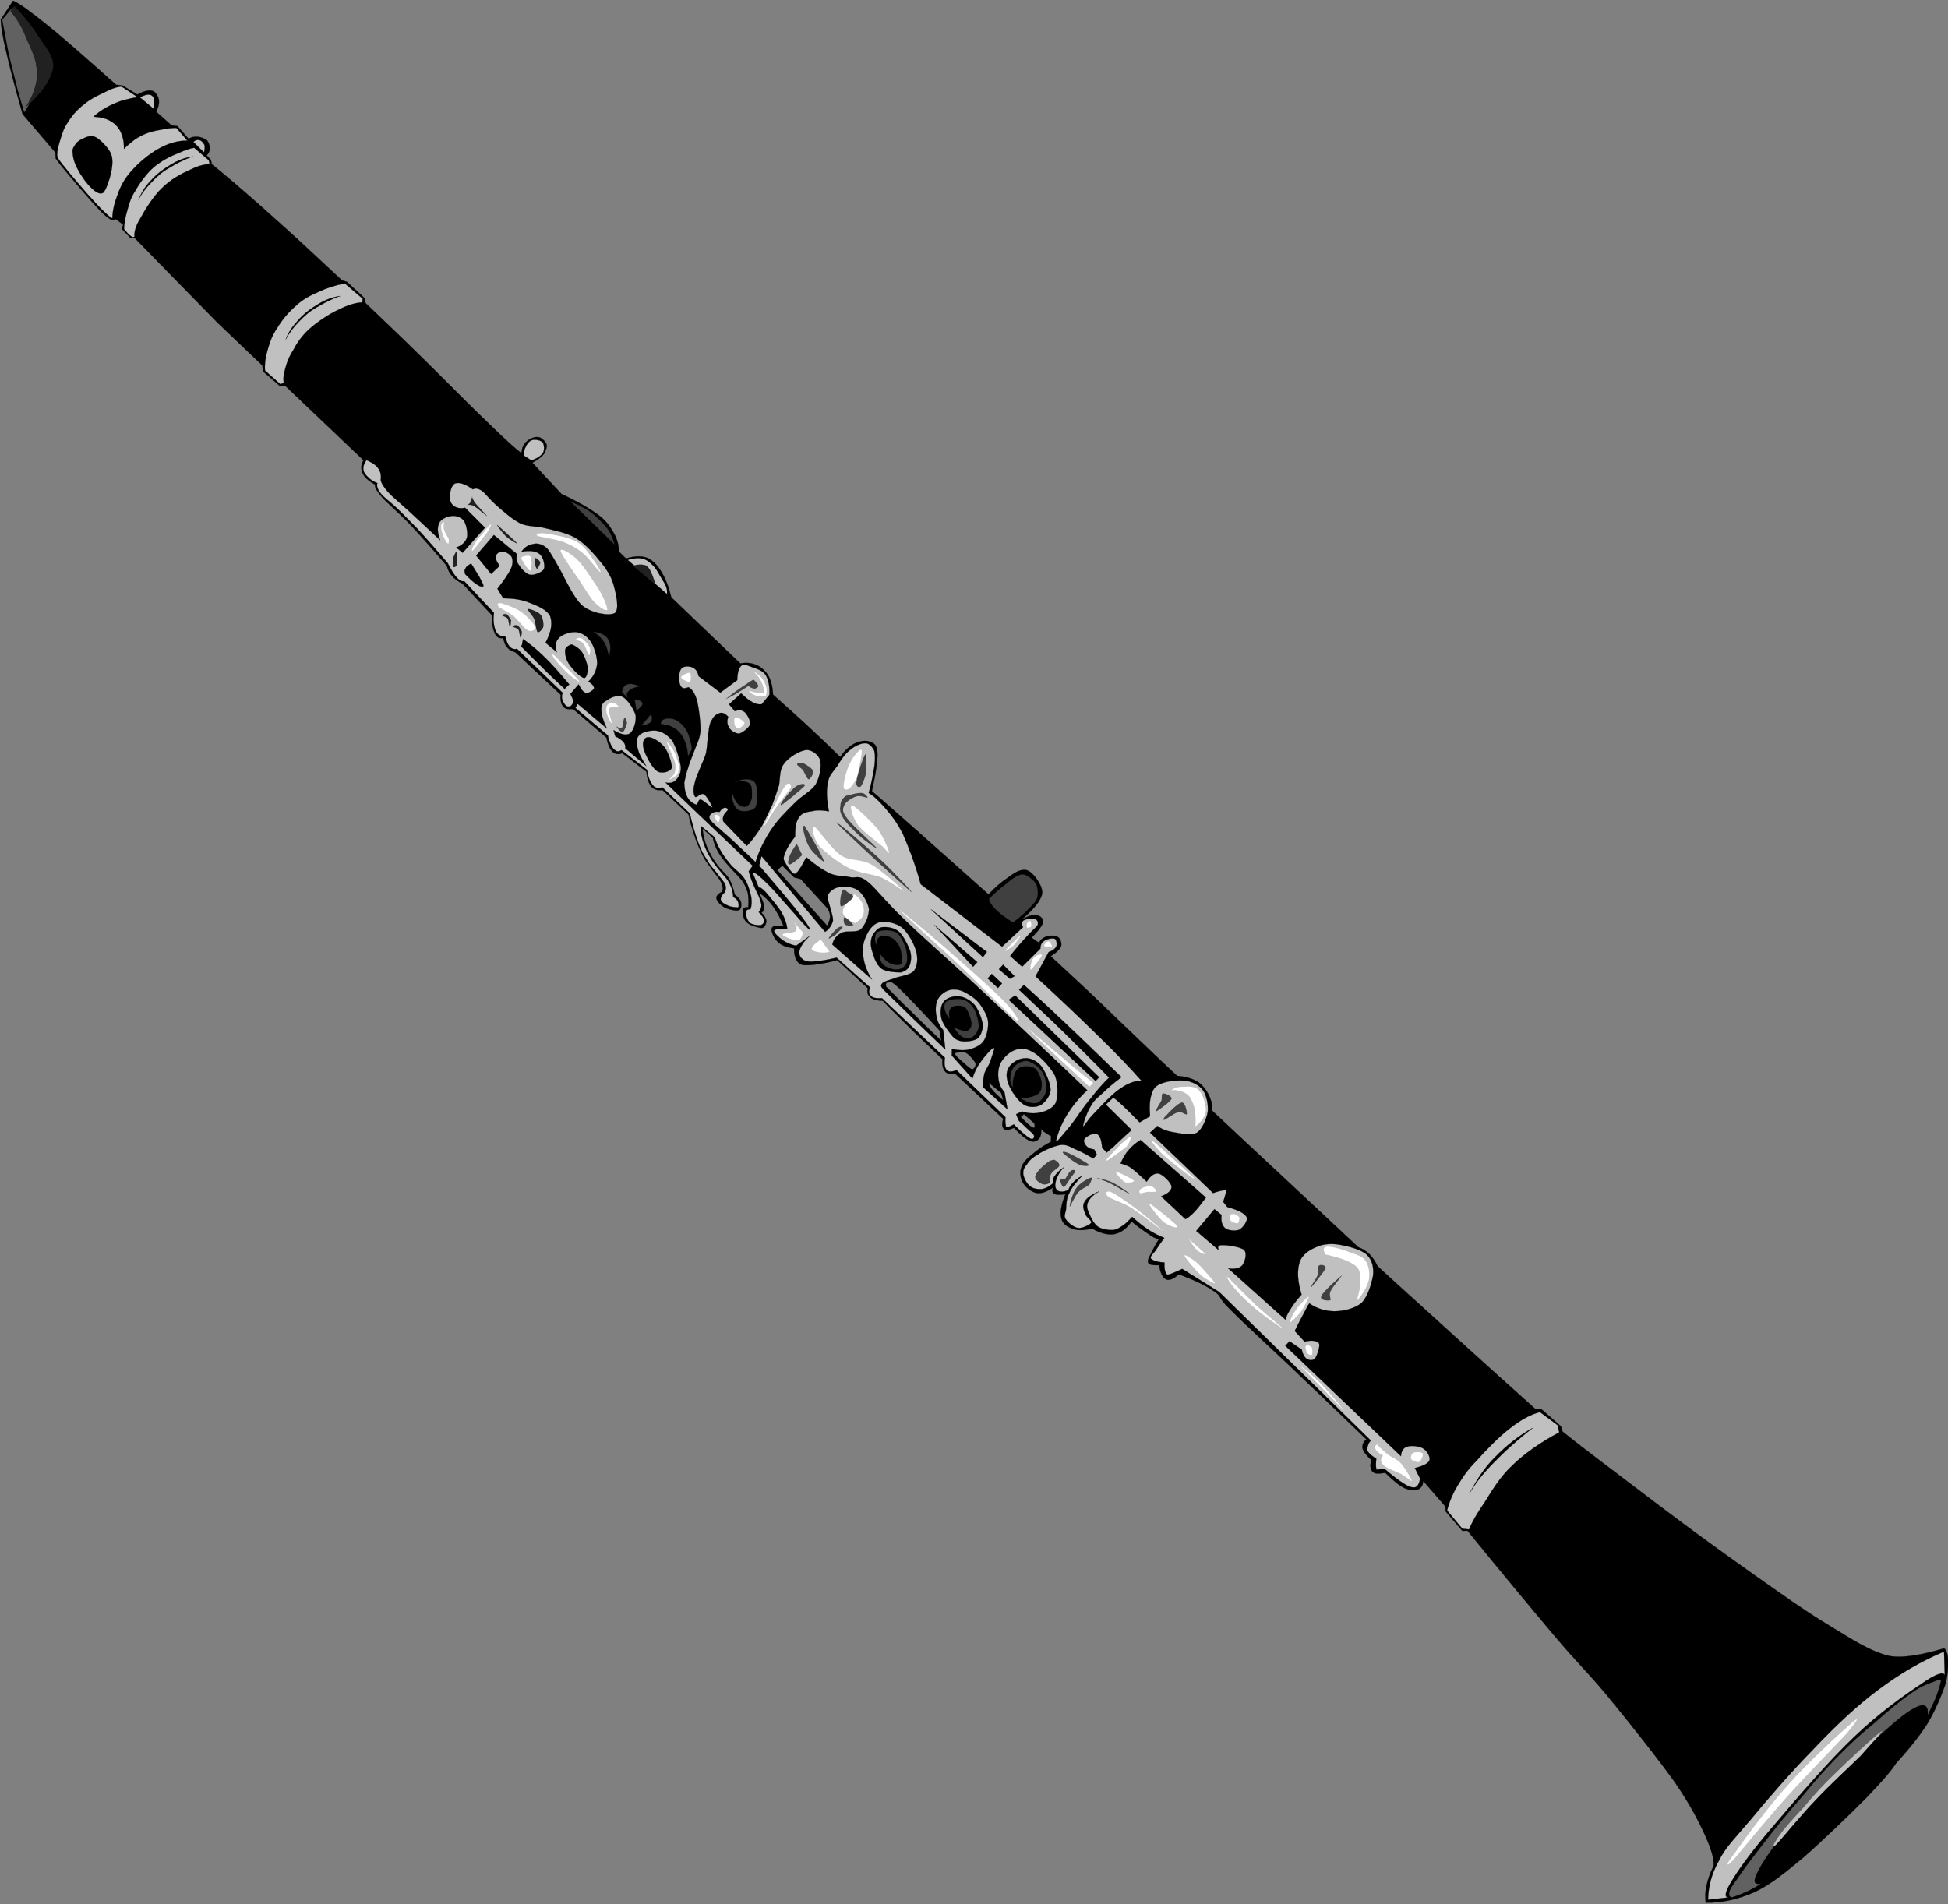 <?xml version="1.0" encoding="UTF-8" standalone="no"?>
<!DOCTYPE svg PUBLIC "-//W3C//DTD SVG 1.1//EN" "http://www.w3.org/Graphics/SVG/1.1/DTD/svg11.dtd">
<svg width="100%" height="100%" viewBox="0 0 492 481" version="1.1" xmlns="http://www.w3.org/2000/svg" xmlns:xlink="http://www.w3.org/1999/xlink" xml:space="preserve" xmlns:serif="http://www.serif.com/" style="fill-rule:evenodd;clip-rule:evenodd;stroke-miterlimit:10;">
    <rect x="0" y="0" width="492" height="481" fill="#808080" stroke="none"/>
    <g id="g5" transform="matrix(0.977,-0.215,0.215,0.977,-1.114,1.124)">
        <path id="path7" d="M28.562,76.31L37.49,90.602L46.166,103.492L46.058,105.042L49.37,109.502L50.63,109.642L65.965,132.362C65.066,133.402 64.814,134.382 65.066,135.562C65.282,136.642 66.145,137.802 67.513,139.022C67.189,139.602 67.621,140.782 68.665,142.732C69.709,144.492 71.689,147.052 73.777,150.401C75.757,153.741 78.097,157.881 80.797,162.961C80.797,163.931 81.049,164.871 81.553,165.771C82.021,166.671 82.741,167.391 83.713,168.221L89.221,177.541C88.753,179.701 88.717,181.141 88.969,182.261C89.185,183.301 89.833,183.771 90.769,183.801C90.769,184.741 90.805,185.641 91.273,186.361C91.561,187.041 92.281,187.551 93.037,188.021L101.859,200.901C101.459,202.161 101.459,203.321 101.859,203.961C102.179,204.721 103.049,204.971 104.159,205.121L110.819,213.941C110.789,215.741 111.039,216.921 111.579,217.791C112.119,218.541 112.839,218.831 113.879,218.651L118.849,224.561C118.599,226.361 118.779,227.541 119.249,228.521C119.709,229.381 120.609,229.851 121.799,229.921L126.909,237.411C126.809,239.101 127.019,240.761 127.169,242.521C127.269,244.361 127.709,246.191 128.069,247.881C128.389,249.401 128.859,250.301 129.469,251.701C129.939,253.031 130.949,254.581 131.229,255.801C131.449,256.921 131.409,257.681 130.979,258.221C129.829,258.541 129.149,259.011 129.219,259.761C129.179,260.381 130.049,261.741 130.979,262.461C131.809,263.041 133.429,263.831 134.189,263.721C134.829,263.511 135.089,262.501 135.089,261.821C135.049,261.171 134.619,260.341 133.929,259.621C134.009,258.141 133.789,256.741 133.429,255.411C132.889,253.971 132.029,253.071 131.379,251.591C130.589,250.011 130.079,248.241 129.719,246.591C129.399,244.901 129.399,243.241 129.579,241.621L131.629,244.431C131.559,245.581 131.769,246.951 132.129,248.141C132.489,249.251 132.999,250.441 133.789,251.841C134.549,253.281 135.769,255.081 136.489,256.561C137.029,257.861 137.139,258.651 137.249,259.911C137.209,261.021 136.989,262.211 136.599,263.471C135.809,263.261 135.299,263.291 135.089,263.981C134.829,264.481 134.689,266.101 135.339,267.041C135.909,268.011 137.889,269.051 138.789,269.341C139.589,269.451 140.089,268.481 140.309,267.941C140.409,267.321 140.159,266.421 139.549,265.521C140.129,265.421 140.409,264.951 140.559,264.121C140.629,263.221 140.409,262.071 140.049,260.521C141.129,261.641 142.029,263.001 142.749,264.621C143.439,266.281 143.939,267.971 144.269,270.101C142.539,269.381 141.569,269.341 141.209,269.991C140.849,270.531 141.239,272.721 142.109,273.801C142.829,274.811 144.009,275.531 145.669,276.111C145.239,277.841 145.419,279.201 146.069,280.071C146.709,280.86 147.869,280.97 149.519,281.22C151.179,281.36 153.079,281.51 155.639,281.36L161.649,289.93C161.259,290.87 161.259,291.62 161.799,292.34C162.269,292.99 163.239,293.46 164.719,293.89C165.509,295.26 166.869,297.42 168.819,300.37C170.729,303.36 173.139,306.92 176.199,311.46C175.799,312.94 175.799,313.91 176.199,314.66C176.519,315.35 177.389,315.64 178.499,315.67L187.969,329.5C187.289,330.76 187.249,331.51 187.579,332.05C187.969,332.45 188.729,332.63 190.129,332.3C191.279,334.28 192.399,335.69 193.339,336.37C194.239,337.06 195.139,336.73 195.749,336.37C196.288,335.87 196.678,335.15 196.788,333.81C196.608,334 196.858,334.25 197.148,334.71C197.548,335.15 197.978,335.65 198.838,336.37L198.448,337.77C196.218,338.31 194.379,339.18 192.939,339.97C191.279,340.76 190.279,341.55 189.629,342.78C189.019,343.93 188.979,345.44 189.519,346.74C189.879,347.78 191.139,349.26 192.329,349.66C193.479,350.05 194.879,349.84 196.538,349.15C196.068,349.8 196.068,350.45 196.538,350.8C196.938,351.17 197.868,351.38 199.198,351.45C197.728,353.68 196.828,355.56 196.898,357.07C196.858,358.58 197.868,359.59 199.098,360.38C200.248,361.14 201.868,361.39 203.958,361.43C205.788,363.01 207.478,363.91 209.178,363.98C210.828,363.98 212.448,363.3 214.038,361.79C215.658,363.87 217.018,365.24 217.998,366.29C218.928,367.29 219.618,367.58 219.898,367.55C218.678,368.77 217.738,369.89 217.098,370.75C216.298,371.61 215.728,372.34 215.938,372.91C216.118,373.49 217.018,373.77 218.498,374.06C218.278,376.04 218.718,377.37 219.398,377.92C220.078,378.45 221.238,378.27 222.858,377.37C226.168,379.57 228.758,381.44 230.628,383.53C232.498,385.47 230.848,384.83 233.838,389.22C236.608,393.65 243.378,403.15 247.768,409.81C252.198,416.329 256.228,422.449 260.148,428.309C259.608,428.459 259.398,428.679 259.108,429.109C258.818,429.469 258.568,429.969 258.748,430.759C258.888,431.479 259.398,432.449 260.258,433.679C259.828,434.359 259.578,435.049 259.648,435.589C259.648,436.089 259.758,436.699 260.398,437.029C260.908,437.379 261.808,437.459 262.958,437.529C264.438,439.759 265.618,441.379 266.918,442.389C268.218,443.249 269.218,443.539 270.228,443.399C270.988,443.249 271.638,442.609 271.888,441.599L275.988,449.159L275.738,450.309L278.798,456.029L280.098,456.289C286.328,468.669 291.508,478.679 295.788,486.849C299.968,494.839 301.948,497.469 305.618,504.599C309.218,511.659 314.658,522.739 317.498,529.399C320.168,535.949 321.238,540.199 322.108,544.088C322.898,547.938 323.118,550.528 322.608,552.258C321.388,553.778 320.448,555.208 319.798,556.728C319.078,558.168 318.798,559.568 318.648,560.938C322.718,561.878 326.927,561.878 331.427,560.938C335.787,559.928 339.777,557.878 345.217,555.068C350.617,552.118 359.147,546.898 363.867,543.838C368.507,540.739 371.567,538.509 373.187,536.859C377.037,534.159 380.277,531.559 383.057,528.789C385.677,526.019 387.987,522.709 389.427,520.369C390.827,517.879 391.227,515.799 391.587,514.249C391.837,512.699 391.767,511.619 391.227,511.149C386.727,511.439 383.197,511.399 380.357,510.899C377.477,510.359 376.537,509.749 374.237,508.239C371.967,506.649 369.407,504.379 366.567,501.579C363.577,498.729 360.917,496.249 356.337,491.349C351.557,486.199 344.717,478.719 338.597,471.799C332.367,464.779 324.948,456.039 319.948,450.129C314.908,444.259 311.378,440.019 308.928,436.989L308.818,435.589L304.858,430.219L303.458,429.939C297.878,422.229 292.728,414.959 287.478,407.58C282.288,400.2 277.178,393.14 272.278,386.12C271.998,384.79 271.558,383.78 270.988,382.81C270.338,381.84 269.588,381.05 268.578,380.44C263.178,372.62 258.208,365.32 253.388,358.37C248.528,351.35 244.058,344.83 239.848,338.68C240.278,337.81 240.318,336.7 240.098,335.47C239.888,334.1 239.198,332.34 238.188,331.15C237.008,329.93 235.388,328.99 233.188,328.34C231.208,325.43 228.868,322.04 226.308,318.19C223.648,314.27 220.548,309.55 217.598,305.16C214.608,300.7 211.588,296.45 208.528,291.98C210.078,291.44 211.158,290.76 211.628,290.08C211.988,289.28 211.838,288.1 211.338,287.63C210.758,287.02 209.318,286.77 208.528,286.87C207.668,286.98 206.948,287.23 206.368,288.02L204.818,286.37C206.948,284.96 208.138,283.99 208.528,283.06C208.748,282.08 207.918,281.22 207.018,281C206.078,280.681 204.888,280.86 203.308,281.4C206.408,279.741 208.348,278.301 209.428,276.791C210.438,275.321 209.788,273.731 209.428,272.581C208.928,271.251 208.028,269.591 206.868,269.271C205.538,268.871 203.918,269.481 202.158,270.281C200.428,270.961 198.558,271.931 196.538,273.341C190.779,265.311 186.099,258.941 182.209,253.541C178.289,248.211 175.439,244.211 173.389,241.551C175.339,237.371 176.489,234.351 176.849,232.331C177.099,230.281 176.489,229.781 175.589,229.271C174.689,228.591 172.999,228.551 171.629,228.881C170.259,229.271 168.859,230.031 167.419,231.431C165.329,228.161 163.239,225.101 161.009,221.861C158.739,218.621 156.579,215.591 154.239,212.391C154.559,210.481 154.529,208.861 154.129,207.531C153.659,206.091 152.799,204.941 151.829,204.221C150.709,203.421 149.489,202.991 147.869,202.921L134.439,182.871C134.369,180.201 134.079,178.081 133.429,176.211C132.819,174.261 131.919,172.821 130.729,171.891C129.289,170.921 127.639,170.701 125.369,170.841L123.959,168.681C124.319,167.351 124.289,165.911 123.859,164.221C123.279,162.461 122.809,160.801 121.049,158.711C119.139,156.551 116.579,154.181 112.979,151.441L107.509,142.152C108.919,141.722 110.069,141.252 110.819,140.602C111.469,139.812 112.049,139.092 111.979,138.302C111.799,137.542 111.109,136.362 110.319,136.142C109.379,135.742 107.939,136.142 107.119,136.642C106.289,137.112 105.639,138.012 105.319,139.202C104.449,138.232 102.359,135.422 99.052,130.382C95.56,125.232 89.44,115.442 85.408,109.322C81.376,103.092 77.92,98.091 75.04,93.735L75.04,92.439L71.584,87.471L70.432,86.823L65.069,79.047C61.253,73.503 57.725,68.607 54.341,63.927C50.885,59.211 47.753,54.999 44.657,51.147L44.657,49.995L43.865,48.699C44.441,48.267 44.873,47.763 45.017,47.187C45.125,46.539 45.089,45.531 44.765,44.991C44.225,44.379 43.361,43.767 42.605,43.587C41.813,43.335 41.093,43.335 40.301,43.587L38.249,39.879L36.845,39.375L33.785,35.163C34.613,34.155 35.045,33.219 35.081,32.355C35.117,31.491 34.685,30.087 33.929,29.799C33.101,29.367 31.769,29.403 30.077,29.907L26.873,26.847L25.361,26.343C19.637,18.424 15.209,12.34 11.681,7.948C8.153,3.52 5.813,0.928 4.517,0.028L0.449,3.988C0.122,5.678 -0.059,8.523 0.05,12.663C0.086,16.803 0.302,21.95 0.698,28.502L6.71,39.77L6.458,41.282C7.43,43.55 8.834,46.07 10.274,48.842C11.75,51.578 14.054,55.898 15.386,57.77C16.718,59.534 17.438,60.038 17.942,59.426L19.49,61.226L18.95,62.234L20.498,64.79L21.65,65.186C23.954,68.894 26.258,72.602 28.562,76.31ZM147.221,255.049L149.521,258.609L151.031,259.369L155.791,267.579C156.221,268.399 156.431,269.159 156.291,269.989C156.181,270.779 155.721,271.499 155.031,272.289L145.811,255.949C146.281,255.659 146.751,255.369 147.221,255.049ZM166.261,290.538C166.261,289.858 166.511,289.428 167.021,289.638C167.491,289.718 167.411,288.848 169.181,291.338C170.871,293.818 173.461,298.098 177.101,304.328L176.921,306.888C174.691,303.578 172.701,300.518 170.981,297.848C169.101,295.118 167.661,292.628 166.261,290.538ZM182.101,310.958C181.991,310.878 181.741,310.848 181.351,310.848C180.811,310.778 179.731,310.448 179.651,310.848C179.511,311.208 180.451,312.428 181.061,313.258C181.561,313.978 182.211,314.918 183.001,315.668C183.761,315.418 184.011,314.988 184.151,314.518C184.191,313.938 183.651,313.038 183.361,312.498C183.041,311.858 182.571,311.388 182.101,310.958ZM186.421,319.918L188.871,322.978L188.981,324.888C188.081,323.768 187.361,322.688 186.961,321.938C186.491,321.038 186.311,320.458 186.421,319.918ZM193.331,329.498L195.391,332.298C195.421,333.278 195.201,333.528 194.741,333.198C194.271,332.808 193.411,331.688 192.431,329.998C192.721,329.858 193.011,329.678 193.331,329.498Z" style="stroke:black;stroke-width:0.04px;"/>
        <path id="path9" d="M147.969,253.931C148.479,255.661 148.909,256.811 149.409,257.391C149.809,257.891 149.919,257.891 150.709,257.391C151.389,256.881 152.359,255.801 153.619,254.291C155.319,256.561 156.969,258.321 158.589,259.581C160.209,260.771 161.799,260.841 163.349,261.601C164.709,262.251 165.539,261.351 167.379,263.621C169.139,265.781 170.439,269.051 174.319,274.811C178.099,280.611 184.399,289 190.449,297.89C196.428,306.71 202.978,316.14 210.248,327.01C207.658,328.52 205.568,330.25 203.848,332.05C201.938,333.92 199.848,337.31 199.808,337.92C199.848,338.32 202.048,336.41 204.028,334.97C205.928,333.42 208.558,330.72 210.798,329.1C212.808,327.41 214.648,326.11 216.298,325.07C213.168,319.99 210.218,315.49 207.298,310.99C204.348,306.46 201.538,302.5 198.878,298.54L200.358,297.6C202.158,300.08 204.708,303.68 207.878,308.4C211.118,313.12 214.828,318.73 219.398,325.64C217.198,326.65 215.368,327.62 213.888,328.56C212.268,329.46 211.338,329.86 210.258,331.12C209.098,332.23 207.188,335.33 207.298,335.69C207.378,335.9 208.668,334.36 210.618,333.13C212.518,331.84 216.118,329.28 218.498,328.38C220.728,327.48 222.568,327.19 224.148,327.66C222.278,324.31 219.758,320.03 216.298,314.81C212.878,309.52 208.668,303.29 203.668,296.12L208.238,290.83C209.318,290.72 209.998,290.36 210.428,289.89C210.718,289.35 210.898,288.17 210.428,287.88C209.928,287.52 208.308,287.52 207.658,287.88C207.018,288.09 206.548,288.74 206.398,289.53L200.888,293.02L198.518,289.71C200.638,287.98 202.368,286.69 203.848,285.68C205.358,284.6 206.258,284.2 206.938,283.66C207.338,282.94 207.228,282.4 206.758,282.04C206.078,281.61 204.458,281.43 203.848,281.65C203.198,281.86 203.048,282.37 203.268,283.3L197.038,286.98L180.369,267.181C180.079,261.701 179.399,257.421 178.719,253.931C177.819,250.471 176.849,248.531 175.799,246.581C174.689,244.531 173.679,242.951 172.489,241.831C173.779,239.461 174.579,237.441 175.259,235.781C175.909,234.061 176.159,232.761 176.159,231.751C175.909,230.671 175.299,229.561 174.319,229.381C173.209,229.121 171.479,229.521 170.109,230.281C168.709,230.921 167.229,232.401 166.079,233.591C164.819,234.741 163.739,235.211 162.979,237.081C162.189,238.841 161.759,241.221 161.689,244.211C160.209,243.601 158.919,243.241 157.659,243.271C156.249,243.161 154.989,243.091 154.019,244.031C153.009,244.931 152.439,246.401 151.999,248.601C150.559,249.791 149.519,250.831 148.869,251.731C148.229,252.561 147.829,253.391 147.969,253.931ZM181.489,277.911L188.799,290.36L190.089,289.46L181.489,277.911ZM191.749,294.04L193.769,296.95L195.029,296.05L193.009,293.14L191.749,294.04ZM181.489,273.881L191.749,288.53L193.009,287.45L181.489,273.881ZM195.019,292.38L197.218,295.33L198.518,294.94L196.318,291.48L195.019,292.38ZM195.779,300.44L197.618,299.72L213.888,324.45L212.808,325.18L195.779,300.44Z" style="fill:rgb(192,192,192);stroke:black;stroke-width:0.04px;"/>
        <path id="path11" d="M85.405,160.581L92.281,155.581L88.465,149.602C87.205,149.602 86.485,149.212 85.909,148.702C85.225,147.982 85.009,147.082 85.261,146.152C85.513,145.102 86.233,143.202 87.421,143.052C88.393,142.982 89.761,143.702 91.381,145.502C92.029,145.252 92.713,145.502 93.577,146.402C94.225,147.192 95.017,148.922 96.241,150.611C97.465,152.271 99.409,155.001 101.249,156.481C103.049,157.811 104.989,157.881 107.219,159.041C109.379,160.151 112.189,161.231 114.279,163.251C116.259,165.231 117.909,168.221 119.099,170.661C120.179,172.861 120.829,174.841 120.899,177.041C121.009,179.201 121.009,183.081 119.639,183.701C118.059,184.161 113.919,182.471 112.079,180.131C110.249,177.651 109.199,172.211 108.369,169.511C107.469,166.741 107.079,165.051 106.359,163.901C105.389,162.671 104.269,162.171 103.149,162.241C101.999,162.201 101.069,162.531 99.949,163.501C102.069,163.611 103.479,164.081 104.309,165.051C105.059,165.981 105.099,168.141 104.559,169.011C103.949,169.691 101.789,170.051 100.849,169.661C99.733,169.151 98.869,167.391 98.545,166.451C98.113,165.411 98.329,164.691 98.797,163.901L94.081,157.881L88.573,161.991L91.273,167.351L93.829,165.801C93.289,164.581 93.109,163.641 93.433,163.141C93.721,162.561 94.729,162.201 95.485,162.491C96.025,162.671 97.141,163.541 97.285,164.401C97.357,165.081 97.249,166.021 96.385,167.211C95.449,168.321 94.045,169.691 92.029,171.311L92.929,173.981C95.305,174.551 97.393,175.271 99.193,176.531C100.959,177.721 103.149,179.161 103.549,181.001C103.729,182.831 103.049,184.781 100.959,187.261L103.259,190.211C103.049,188.661 103.479,187.511 104.409,186.901C105.349,186.111 107.549,185.891 108.909,186.251C110.209,186.581 111.399,187.661 112.079,189.201C112.729,190.641 112.949,193.381 112.589,195.071C112.119,196.691 111.109,198.101 109.419,199.141C110.279,200.001 110.569,200.621 110.429,201.121C110.099,201.621 108.909,202.021 108.269,201.881C107.649,201.591 107.189,200.691 106.859,199.321L104.309,201.231C104.519,202.131 104.739,202.851 104.559,203.391C104.409,203.821 103.799,204.251 103.549,204.291C103.119,204.251 102.719,204.221 102.509,203.781C102.219,203.321 101.999,202.521 101.999,201.981C102.039,201.441 102.109,200.981 102.509,200.581L93.577,187.191C92.785,187.261 92.281,186.831 91.921,186.291C91.561,185.641 91.381,184.701 91.381,183.481C90.697,183.411 90.193,183.161 89.869,182.721C89.401,182.261 89.185,181.391 89.221,180.531C89.185,179.561 89.401,178.401 89.869,177.071L84.253,167.641C83.641,167.681 83.137,167.241 82.597,166.341C82.057,165.441 81.625,164.041 81.157,162.281C78.997,158.281 77.125,154.861 75.541,152.161C73.777,149.352 72.697,147.552 71.473,145.792C70.213,143.952 68.917,142.552 68.413,141.432C67.837,140.242 67.801,139.312 68.161,138.772C67.261,138.162 66.613,137.512 66.217,136.822C65.713,136.072 65.317,135.352 65.461,134.662C65.497,133.912 65.965,133.192 66.721,132.502C67.909,133.372 68.773,134.162 69.169,135.172C69.565,136.032 69.565,137.112 69.169,138.122C69.061,138.882 69.493,140.032 70.321,141.582C71.149,142.982 72.517,144.712 74.281,147.192C75.973,149.602 78.061,152.631 80.545,156.261C80.257,154.251 80.509,152.991 81.157,152.051C81.733,151.151 83.533,150.721 84.613,150.901C85.621,150.941 86.881,151.621 87.421,152.661C87.853,153.671 87.817,155.871 87.313,157.021C86.773,158.031 85.657,158.711 84.109,158.931C84.541,159.471 84.973,160.011 85.405,160.581ZM86.916,163.681C86.196,163.901 85.512,164.151 85.26,164.581C84.828,164.901 84.828,165.371 84.864,165.981C85.764,167.461 86.484,168.471 87.168,169.151C87.816,169.871 88.464,170.091 88.716,169.941C88.86,169.621 88.464,168.401 88.212,167.391C87.853,166.311 87.42,165.121 86.916,163.681ZM94.728,186.791C94.836,186.791 94.908,186.611 95.088,186.401C95.196,186.111 95.376,185.641 95.628,185.141C96.996,186.651 98.436,188.381 99.948,190.751C101.459,192.981 102.899,195.721 104.559,198.821L103.149,199.681C101.819,197.661 100.449,195.761 99.048,193.561C97.645,191.331 96.205,189.201 94.728,186.791ZM106.609,189.201C106.139,189.351 105.379,189.601 105.309,190.501C105.099,191.331 105.129,192.701 105.709,194.061C106.249,195.321 107.649,197.661 108.519,198.021C109.159,198.281 109.809,196.731 110.029,195.721C110.099,194.531 109.879,192.841 109.519,191.761C109.129,190.641 108.299,189.891 107.869,189.491C107.329,188.991 107.009,189.021 106.609,189.201Z" style="fill:rgb(192,192,192);stroke:black;stroke-width:0.04px;"/>
        <path id="path13" d="M0.806,4.13L0.554,12.806L0.806,22.129L1.202,28.141C1.202,28.141 3.794,25.873 5.162,23.137C6.53,20.437 6.422,20.437 6.71,17.27C6.962,14.102 6.962,14.354 6.17,10.502C5.414,6.686 3.65,1.934 3.65,1.934L0.806,4.13Z" style="fill:rgb(97,97,97);"/>
        <path id="path15" d="M6.961,41.029C6.997,40.057 7.465,38.905 8.221,37.573C9.049,36.133 9.985,34.189 11.569,32.857C12.937,31.381 14.737,30.193 16.681,29.293C18.589,28.321 21.181,27.781 22.909,27.385C24.565,26.953 25.753,26.953 26.617,27.097L29.965,30.553C27.661,30.445 25.573,30.481 23.557,30.949C21.541,31.345 19.705,32.029 18.049,33.001C19.777,33.505 20.965,34.045 22.045,35.017C22.981,35.881 23.665,36.997 23.953,38.365C24.205,39.589 24.205,40.993 23.809,42.577C25.537,41.533 27.193,40.633 28.921,40.273C30.685,39.805 32.305,39.769 33.925,39.877C35.437,39.841 36.661,40.021 37.885,40.273L39.901,43.981C37.525,43.441 35.113,43.621 32.521,44.377C29.821,45.133 26.581,46.861 24.457,48.445C22.333,49.921 20.857,51.721 19.741,53.557C18.553,55.321 17.653,57.157 17.185,59.065C16.897,58.957 16.393,58.273 15.529,57.013C14.593,55.645 13.333,53.449 12.181,51.397C10.993,49.129 9.301,46.141 8.473,44.377C7.574,42.649 7.07,41.533 6.961,41.029ZM11.822,39.122C11.246,39.626 10.994,39.986 10.922,41.03C10.742,41.894 10.814,43.442 11.282,44.99C11.642,46.538 12.686,49.022 13.586,50.354C14.414,51.614 15.314,52.586 16.286,52.298C17.186,51.794 18.626,49.274 19.346,47.798C19.994,46.25 20.606,44.63 20.354,43.082C19.994,41.39 18.554,39.122 17.546,38.222C16.466,37.322 15.17,37.61 14.234,37.826C13.262,38.005 12.326,38.438 11.822,39.122Z" style="fill:rgb(192,192,192);stroke:black;stroke-width:0.04px;"/>
        <path id="path17" d="M19.49,62.377C19.886,60.721 20.57,59.281 21.398,57.769C22.226,56.185 22.874,54.961 24.458,53.413C25.97,51.721 28.022,49.921 30.218,48.697C32.306,47.617 34.754,46.933 36.734,46.645C38.57,46.249 40.01,46.033 41.198,46.141L44.114,49.994L44.114,51.002C42.53,50.678 40.838,50.858 38.642,51.398C36.374,51.866 33.674,52.658 31.226,54.206C28.742,55.61 25.754,58.67 24.206,60.47C22.514,62.198 21.794,63.638 21.65,64.79C21.434,64.934 21.038,64.862 20.75,64.43C20.317,63.998 19.994,63.314 19.49,62.377Z" style="fill:rgb(192,192,192);stroke:black;stroke-width:0.04px;"/>
        <path id="path19" d="M24.602,55.969C25.682,54.421 26.906,53.017 28.67,51.901C30.398,50.569 32.594,49.633 34.682,48.949C36.626,48.301 38.498,48.049 40.442,48.193C37.994,48.481 35.87,49.093 33.926,49.741C31.874,50.353 30.398,51.253 28.814,52.297C27.229,53.377 25.826,54.458 24.602,55.969Z" style="stroke:black;stroke-width:0.04px;"/>
        <path id="path21" d="M30.578,30.805L33.278,34.261C33.746,33.181 33.962,32.281 33.926,31.705C33.818,31.093 33.422,30.661 32.882,30.553C32.377,30.409 31.478,30.445 30.578,30.805Z" style="fill:rgb(192,192,192);stroke:black;stroke-width:0.04px;"/>
        <path id="path23" d="M41.306,44.629L43.358,47.797C43.718,47.077 43.934,46.393 43.862,45.889C43.61,45.169 43.322,44.701 42.854,44.485C42.386,44.305 41.917,44.305 41.306,44.629Z" style="fill:rgb(192,192,192);stroke:black;stroke-width:0.04px;"/>
        <path id="path25" d="M3.253,2.439L4.513,1.431C6.385,4.347 7.789,7.335 8.869,10.251C9.877,13.167 11.821,16.011 10.669,18.927C9.445,21.698 6.457,24.47 1.705,27.098C4.261,24.578 5.881,21.95 6.565,18.927C7.249,15.795 5.989,11.871 5.557,9.099C5.054,6.254 4.154,4.167 3.253,2.439Z" style="fill:rgb(33,33,33);"/>
        <path id="path27" d="M49.622,109.102L46.562,104.892C46.814,103.162 47.462,101.542 48.362,99.89C49.262,98.198 50.27,96.578 51.926,95.03C53.546,93.302 55.598,91.718 57.794,90.566C59.738,89.378 61.826,88.838 64.058,88.406C66.217,87.902 68.521,87.686 70.969,87.758L74.533,92.474L74.281,93.374C72.481,93.05 70.393,93.266 68.017,93.878C65.497,94.382 61.898,95.822 59.702,97.082C57.506,98.342 55.85,99.926 54.59,101.442C53.15,102.882 52.358,104.142 51.674,105.502C50.99,106.732 50.558,107.882 50.522,108.962C50.233,109.002 49.946,109.032 49.622,109.102Z" style="fill:rgb(192,192,192);stroke:black;stroke-width:0.04px;"/>
        <path id="path29" d="M53.33,98.414C54.338,96.758 55.706,95.534 57.434,94.31C59.198,92.978 61.286,92.042 63.41,91.358C65.353,90.71 67.225,90.458 69.169,90.602C66.721,90.89 64.598,91.502 62.654,92.15C60.602,92.762 59.126,93.662 57.542,94.706C55.958,95.75 54.554,96.938 53.33,98.414Z" style="stroke:black;stroke-width:0.04px;"/>
        <path id="path31" d="M105.709,139.852C105.919,138.952 106.359,138.232 106.859,137.692C107.289,137.082 108.159,136.462 108.909,136.542C109.599,136.572 110.819,137.042 111.179,137.802C111.319,138.412 111.249,139.632 110.569,140.352C109.849,140.932 108.909,141.362 107.359,141.502C106.829,140.962 106.289,140.422 105.709,139.852Z" style="fill:rgb(192,192,192);stroke:black;stroke-width:0.04px;"/>
        <path id="path33" d="M114.779,153.821C116.399,154.901 117.629,155.901 118.849,157.131C119.929,158.241 120.829,159.761 121.549,160.841C122.159,161.881 122.489,162.491 122.809,163.501C123.059,164.471 123.239,165.591 123.349,166.851C120.509,162.531 117.659,158.171 114.779,153.821Z" style="fill:rgb(64,64,64);stroke:black;stroke-width:0.04px;"/>
        <path id="path35" d="M125.759,171.311C127.349,171.171 128.709,171.381 129.719,171.961C130.729,172.571 131.309,173.511 131.879,174.481C132.279,175.271 132.529,175.991 132.779,176.931C133.069,177.831 133.469,178.761 133.679,179.741C133.789,180.491 133.789,181.181 133.539,181.791C130.949,178.301 128.349,174.801 125.759,171.311Z" style="fill:rgb(192,192,192);"/>
        <path id="path37" d="M126.659,172.971C127.739,172.971 128.679,173.001 129.329,173.361C129.939,173.541 130.229,173.831 130.619,174.771C130.909,175.671 131.129,177.071 131.269,178.981C129.759,177.001 128.209,174.981 126.659,172.971Z" style="fill:rgb(33,33,33);"/>
        <path id="path39" d="M109.669,165.441C109.599,166.241 111.679,171.281 112.729,173.761C113.629,176.211 114.349,178.441 115.279,180.021C116.219,181.461 117.589,182.871 117.979,182.441C118.159,181.821 117.769,179.161 116.939,176.821C115.999,174.481 114.489,170.201 113.229,168.401C111.899,166.421 109.739,164.511 109.669,165.441Z" style="fill:white;"/>
        <path id="path41" d="M106.969,160.331C108.519,160.941 112.479,162.461 114.279,164.181C115.969,165.731 116.939,168.761 117.589,170.201C118.199,171.641 118.599,173.181 118.239,172.751C117.629,172.181 116.189,168.501 114.889,166.991C113.559,165.371 112.329,164.331 110.679,163.281C108.879,162.171 105.489,160.911 104.809,160.481C104.199,159.861 105.239,159.721 106.969,160.331Z" style="fill:white;"/>
        <path id="path43" d="M99.841,164.831C99.445,164.981 99.589,165.441 99.841,166.091C100.019,166.701 100.669,168.431 101.099,168.651C101.429,168.721 101.679,167.421 101.859,166.851C101.929,166.241 102.109,165.371 101.859,165.081C101.499,164.721 100.129,164.691 99.841,164.831Z" style="fill:white;"/>
        <path id="path45" d="M92.281,175.161C93.109,175.601 95.521,177.071 96.745,178.481C97.897,179.741 99.121,181.971 99.301,182.831C99.301,183.551 98.113,183.881 97.285,183.231C96.385,182.471 95.449,180.101 94.477,178.871C93.433,177.581 91.705,176.421 91.381,175.811C90.949,175.201 91.381,174.661 92.281,175.161Z" style="fill:white;"/>
        <path id="path47" d="M110.029,188.091C110.529,188.451 111.329,189.821 111.579,190.641C111.759,191.401 111.219,192.771 111.069,192.661C110.819,192.441 110.569,190.001 110.169,189.351C109.809,188.661 108.519,188.231 108.629,188.201C108.619,187.981 109.419,187.621 110.029,188.091Z" style="fill:white;"/>
        <path id="path49" d="M102.509,192.161C102.939,193.061 104.129,195.071 104.949,196.261C105.749,197.301 107.149,198.891 107.219,198.671C107.109,198.381 105.929,196.221 105.059,194.961C104.089,193.601 102.689,191.041 102.249,190.641C101.889,190.141 101.929,191.151 102.509,192.161Z" style="fill:white;"/>
        <path id="path51" d="M82.309,157.521C81.985,157.311 81.733,156.261 81.553,155.511C81.373,154.681 81.373,153.311 81.553,152.811C81.733,152.201 82.309,151.801 82.453,152.051C82.453,152.201 81.949,153.201 82.057,153.961C82.129,154.641 82.525,155.721 82.705,156.371C82.668,156.951 82.489,157.561 82.309,157.521Z" style="fill:white;"/>
        <path id="path53" d="M89.077,158.821C89.689,158.031 91.057,157.161 91.921,156.521C92.641,155.801 93.829,155.001 93.937,155.111C93.973,155.221 93.505,155.871 92.533,156.911C91.381,157.811 88.609,160.301 87.961,160.621C87.457,160.801 88.249,159.501 89.077,158.821Z" style="fill:white;"/>
        <path id="path55" d="M98.437,177.971C98.113,178.081 99.193,179.661 99.445,180.781C99.589,181.791 99.265,183.771 99.589,184.241C99.841,184.521 101.029,183.771 101.349,183.081C101.569,182.331 101.679,180.851 101.249,180.021C100.709,179.051 98.653,177.861 98.437,177.971Z" style="fill:rgb(33,33,33);"/>
        <path id="path57" d="M88.825,148.992C89.221,149.142 89.437,148.992 89.869,148.702C90.121,148.342 90.589,147.842 90.877,147.052C90.661,147.442 90.841,148.132 91.273,149.102C91.741,150.042 93.289,152.521 93.433,152.811C93.325,152.921 91.813,150.861 91.273,150.251C90.697,149.712 90.625,149.462 90.229,149.352C89.797,149.102 89.329,149.032 88.825,148.992Z" style="fill:rgb(33,33,33);"/>
        <path id="path59" d="M95.484,155.621C95.808,156.011 98.976,160.441 99.3,161.121C99.48,161.631 97.644,159.791 96.996,158.931C96.349,157.961 95.053,155.181 95.484,155.621Z" style="fill:rgb(33,33,33);"/>
        <path id="path61" d="M103.009,165.841C102.719,165.951 102.649,167.061 102.649,167.641C102.649,168.041 102.719,168.611 103.009,168.541C103.229,168.361 103.949,167.571 104.049,167.141C103.949,166.631 103.229,165.701 103.009,165.841Z" style="fill:rgb(33,33,33);"/>
        <path id="path63" d="M82.597,162.021C82.633,161.521 82.849,161.231 83.101,160.871C83.353,160.481 83.965,159.611 84.109,160.081C84.037,160.481 83.641,162.561 83.353,163.281C82.993,163.721 82.417,163.751 82.309,163.541C82.237,163.181 82.381,162.491 82.597,162.021Z" style="fill:rgb(33,33,33);"/>
        <path id="path65" d="M91.777,178.221C91.777,178.331 92.677,178.731 92.929,179.271C93.109,179.741 92.821,181.281 93.037,181.431C93.181,181.501 93.541,180.381 93.685,179.881C93.505,179.161 93.253,178.481 92.929,178.121C92.533,177.861 91.777,177.901 91.777,178.221Z" style="fill:rgb(33,33,33);"/>
        <path id="path67" d="M93.829,181.571C93.829,181.721 94.729,182.001 94.981,182.581C95.161,183.121 94.873,184.491 95.089,184.741C95.233,184.741 95.593,183.771 95.737,183.231C95.557,182.541 95.305,181.751 94.981,181.431C94.584,181.141 93.829,181.281 93.829,181.571Z" style="fill:rgb(33,33,33);"/>
        <path id="path69" d="M105.559,204.071L111.429,211.741C110.929,209.621 110.859,208.001 111.069,206.881C111.249,205.731 111.789,205.041 112.839,204.831C113.839,204.401 115.719,203.861 116.939,204.721C118.059,205.511 119.099,208.361 119.239,209.941C119.169,211.521 117.949,213.581 116.939,214.151C115.819,214.621 114.599,213.941 112.979,212.501L113.089,214.151C113.949,214.731 114.419,215.381 114.779,215.951C115.069,216.531 115.099,217.031 114.889,217.611L119.099,223.121C118.379,221.101 117.949,219.621 117.949,218.261C117.839,216.781 118.089,215.811 118.989,215.201C119.859,214.511 122.119,214.481 123.459,214.941C124.789,215.411 126.119,216.601 126.909,218.361C127.519,220.131 127.739,223.621 127.559,225.381C127.199,226.971 126.409,227.691 125.619,228.231C124.859,228.701 123.919,228.701 122.949,228.231C127.489,235.031 131.199,240.611 134.079,244.821C136.919,249.041 138.829,251.881 139.939,253.501L138.649,254.651C138.759,255.701 138.789,256.851 139.039,257.961C139.259,259.151 139.509,260.301 139.799,261.421C139.869,262.321 140.049,263.041 139.939,263.721C139.799,264.371 139.399,264.841 138.899,265.271C139.549,266.171 139.799,267.071 139.799,267.581C139.759,268.121 139.189,268.551 138.649,268.581C138.039,268.481 136.489,268.011 136.089,267.321C135.589,266.601 135.519,265.061 135.729,264.621C135.909,264.121 136.239,263.901 136.989,264.121C137.529,263.361 137.779,262.391 137.889,261.061C137.859,259.621 137.819,257.861 137.239,256.311C136.669,254.651 135.079,253.181 134.439,251.741C133.639,250.221 133.139,249.041 132.779,247.781C132.379,246.521 132.169,245.401 132.129,244.431L129.319,240.861C128.959,241.691 128.889,242.661 128.959,244.071C128.999,245.401 129.289,247.381 129.829,248.891C130.259,250.301 130.869,251.661 131.519,252.851C132.019,253.901 132.489,254.621 132.919,255.551C133.209,256.381 133.459,257.281 133.539,258.111C133.569,258.861 133.539,259.551 133.429,260.161C133.929,260.561 134.179,260.881 134.329,261.421C134.439,261.851 134.399,262.821 134.079,262.971C133.569,262.861 132.199,262.461 131.629,261.921C130.979,261.531 130.189,260.701 130.219,260.271C130.189,259.761 130.619,259.081 131.519,258.611C132.019,258.071 132.279,257.391 132.129,256.561C131.949,255.661 131.159,254.471 130.729,253.391C130.149,252.171 129.499,251.201 129.069,249.791C128.529,248.321 128.059,247.021 127.809,244.931C127.489,242.811 127.309,240.221 127.269,237.161L121.909,229.241C121.149,229.341 120.609,229.161 120.139,228.841C119.679,228.441 119.419,227.621 119.239,226.931C119.029,226.141 119.029,225.201 119.099,224.121L113.879,217.861C113.269,218.081 112.799,218.041 112.479,217.751C112.119,217.391 111.679,216.781 111.579,216.061C111.429,215.341 111.219,214.441 111.319,213.501L104.809,204.971C105.059,204.681 105.309,204.401 105.559,204.071ZM119.749,216.851C119.319,217.641 119.279,218.831 119.639,220.421C119.929,221.821 120.649,224.231 121.659,225.131C122.559,225.891 124.679,225.851 125.259,225.021C125.649,224.021 125.289,221.061 124.719,219.661C124.029,218.111 122.589,216.781 121.799,216.351C120.829,215.811 120.149,216.171 119.749,216.851Z" style="fill:rgb(192,192,192);stroke:black;stroke-width:0.04px;"/>
        <path id="path71" d="M114.389,205.731C113.919,205.401 113.129,205.621 112.839,205.981C112.409,206.301 112.149,207.351 112.229,208.141C112.299,208.931 112.689,210.801 112.979,210.701C112.979,210.481 112.689,207.491 113.089,206.991C113.519,206.301 115.179,207.281 115.539,207.131C115.609,206.841 114.849,205.911 114.389,205.731Z" style="fill:white;"/>
        <path id="path73" d="M126.769,221.061C126.989,222.071 127.169,223.731 127.169,224.771C127.129,225.671 126.699,226.391 126.269,226.931C125.619,227.331 124.249,227.721 124.109,227.691C123.999,227.541 125.149,227.111 125.619,226.541C126.089,225.891 126.299,225.131 126.409,223.871C126.269,222.431 125.509,218.981 125.509,218.511C125.579,218.041 126.369,219.911 126.769,221.061Z" style="fill:white;"/>
        <path id="path75" d="M113.879,211.741C113.809,211.601 114.749,212.641 115.139,212.501C115.469,212.061 116.039,210.341 116.289,210.081C116.579,209.871 116.759,210.841 116.689,211.491C116.469,212.031 115.539,213.401 115.139,213.501C114.529,213.431 113.919,211.921 113.879,211.741Z" style="fill:rgb(64,64,64);"/>
        <path id="path77" d="M127.559,229.341C127.269,230.821 127.269,232.011 127.559,233.051C127.849,234.131 128.709,235.001 129.329,235.361C129.759,235.501 130.079,234.061 130.729,234.351C131.379,234.641 132.889,237.011 133.179,236.901C133.209,236.691 132.419,233.701 131.769,233.201C130.979,232.581 129.789,233.881 129.469,233.341C129.219,232.621 129.289,231.471 130.229,229.741C131.049,227.981 133.289,225.351 134.439,223.371C135.369,221.351 135.729,219.341 136.349,218.001C136.779,216.671 137.249,215.741 137.889,215.201C138.539,214.371 139.409,214.081 140.199,214.041C140.849,214.041 141.489,214.511 141.999,215.451C141.349,216.491 141.349,217.251 141.599,218.111C141.819,218.941 142.859,219.951 143.759,220.161C144.659,220.131 146.429,219.301 146.969,218.511C147.319,217.541 146.779,215.921 146.319,215.201C145.779,214.481 145.019,214.261 143.909,214.401L142.859,212.391L146.459,210.341C147.249,211.561 147.969,212.501 148.769,213.141C149.449,213.791 150.169,214.081 150.929,214.151L153.339,212.241C153.909,210.081 153.909,208.431 153.479,207.131C152.979,205.801 151.389,205.011 150.529,204.471C149.559,203.821 148.659,203.101 147.969,203.571C147.219,204.001 146.679,205.011 146.209,206.881L141.349,209.041L136.889,203.821C136.889,202.781 136.669,202.061 136.089,201.521C135.449,200.871 134.219,200.621 133.539,200.761C132.819,200.941 132.349,201.801 132.129,202.671C131.849,203.421 131.669,204.831 132.029,205.481C132.309,206.051 132.849,206.121 133.789,205.981C134.619,206.631 135.089,208.001 135.189,209.941C135.189,211.991 134.909,215.341 134.329,217.611C133.679,219.551 132.459,220.811 131.629,222.221C130.769,223.581 129.829,224.811 129.219,226.031C128.499,227.181 127.989,228.341 127.559,229.341Z" style="fill:rgb(192,192,192);stroke:black;stroke-width:0.04px;"/>
        <path id="path79" d="M134.939,202.521C134.619,202.271 132.559,202.671 132.529,203.171C132.459,203.501 133.929,204.791 134.439,204.721C134.799,204.581 135.189,202.741 134.939,202.521Z" style="fill:white;"/>
        <path id="path81" d="M143.759,215.951C143.329,215.881 143.079,217.361 143.149,217.861C143.189,218.291 143.469,218.871 144.009,218.901C144.369,218.831 145.709,218.221 145.669,217.751C145.449,217.181 144.269,215.881 143.759,215.951Z" style="fill:white;"/>
        <path id="path83" d="M148.479,210.081C148.869,210.841 149.339,211.341 150.029,211.741C150.669,212.061 151.539,212.281 152.469,212.241C152.799,211.561 153.009,210.841 152.979,210.081C152.909,209.261 152.689,208.391 152.329,207.641C151.969,206.881 151.319,206.201 150.679,205.581C151.319,206.561 151.789,207.491 152.079,208.541C152.289,209.541 152.329,210.521 152.189,211.601C151.389,211.421 150.819,211.201 150.169,210.951C149.479,210.701 149.019,210.411 148.479,210.081Z" style="fill:white;"/>
        <path id="path85" d="M142.249,210.951C144.299,209.941 145.959,209.181 147.359,208.681C148.689,208.141 149.669,207.741 150.279,207.641C150.849,208.501 151.069,208.971 151.069,209.441C150.959,209.871 150.419,209.901 150.029,209.941C149.589,209.801 149.129,209.511 148.619,208.931C147.329,209.401 146.179,209.871 145.169,210.191C144.049,210.521 143.079,210.771 142.249,210.951Z" style="fill:rgb(64,64,64);"/>
        <path id="path87" d="M196.388,274.451C196.288,275.141 196.678,276.251 197.438,277.401C198.158,278.561 199.348,279.961 200.998,281.62C202.148,281.15 203.338,280.501 204.558,279.821C205.788,278.951 207.258,278.201 208.168,277.151C208.888,276.071 208.958,274.781 208.918,273.801C208.808,272.691 207.878,271.751 207.368,271.141C206.728,270.491 206.188,270.101 205.208,270.241C204.098,270.351 202.728,271.001 201.248,271.791C199.778,272.441 198.158,273.371 196.388,274.451Z" style="fill:rgb(64,64,64);stroke:black;stroke-width:0.04px;"/>
        <path id="path89" d="M135.079,240.971C135.079,240.471 135.119,240.001 135.479,239.571C135.769,239.061 136.699,238.601 136.879,238.311C136.919,237.951 136.379,237.591 136.089,237.661C135.699,237.661 135.229,237.911 134.689,238.421C133.929,238.131 133.389,238.091 132.919,238.311C132.349,238.421 131.769,238.851 131.879,239.461C131.949,240.071 132.559,241.011 133.429,242.121C134.219,243.241 135.189,244.461 136.489,246.341C137.639,248.141 139.219,250.221 140.839,252.741C142.319,250.121 144.189,247.781 146.319,245.721C148.509,243.531 151.209,241.871 153.589,240.361C155.859,238.851 158.269,238.341 159.849,236.901C161.289,235.251 162.339,232.731 162.299,231.141C162.189,229.601 160.719,227.941 159.239,227.831C157.549,227.721 154.519,228.771 153.079,230.141C151.719,231.321 151.459,233.481 150.779,235.101C149.919,236.581 149.159,237.841 148.119,239.461C146.889,241.011 145.339,243.201 143.899,244.681C142.429,246.081 141.019,247.381 139.549,248.281C138.069,245.871 136.599,243.421 135.079,240.971Z" style="fill:rgb(192,192,192);stroke:black;stroke-width:0.04px;"/>
        <path id="path91" d="M152.579,235.361C151.719,235.931 150.199,237.801 148.869,239.461C147.429,240.971 144.589,244.431 144.659,244.571C144.769,244.611 148.039,241.041 149.629,239.711C151.139,238.271 153.009,236.941 153.589,236.261C153.979,235.501 153.369,234.781 152.579,235.361Z" style="fill:white;"/>
        <path id="path93" d="M151.679,238.421C152.579,237.701 154.239,236.441 155.279,236.151C156.219,235.821 157.409,236.041 157.189,236.511C156.829,236.901 154.709,237.911 153.589,238.561C152.359,239.101 150.569,240.071 150.279,240.111C149.849,240.001 150.819,239.061 151.679,238.421Z" style="fill:rgb(64,64,64);"/>
        <path id="path95" d="M157.549,232.691C157.769,233.381 158.019,235.071 158.449,235.251C158.839,235.281 159.959,234.131 159.999,233.451C159.929,232.691 158.589,231.431 158.089,231.041C157.509,230.641 156.399,230.501 156.399,230.891C156.319,231.221 157.079,231.861 157.549,232.691Z" style="fill:rgb(64,64,64);"/>
        <path id="path97" d="M133.789,238.961C133.499,238.851 133.289,239.061 133.289,239.461C133.289,239.711 133.499,240.861 133.789,240.971C133.969,240.941 134.369,240.181 134.439,239.821C134.369,239.351 133.969,239.061 133.789,238.961Z" style="fill:white;"/>
        <path id="path99" d="M113.199,187.081C115.029,187.691 116.219,188.561 116.619,189.821C117.009,191.081 116.729,192.481 115.749,194.421C115.929,192.881 115.829,191.511 115.429,190.321C114.929,189.061 114.309,187.981 113.199,187.081Z" style="fill:rgb(64,64,64);stroke:black;stroke-width:0.04px;"/>
        <path id="path101" d="M117.119,203.681C117.449,202.601 118.019,202.021 118.849,201.951C119.639,201.841 120.609,202.241 121.909,203.141C120.429,203.061 119.459,203.241 118.849,203.681C118.199,204.001 118.019,204.611 118.309,205.371C117.909,204.831 117.519,204.251 117.119,203.681Z" style="fill:rgb(64,64,64);stroke:black;stroke-width:0.04px;"/>
        <path id="path103" d="M119.859,206.051C121.009,206.451 121.579,206.951 121.579,207.421C121.579,207.921 120.899,208.391 119.679,208.971C119.709,208.001 119.789,207.021 119.859,206.051Z" style="fill:rgb(64,64,64);stroke:black;stroke-width:0.04px;"/>
        <path id="path105" d="M120.039,212.891C121.189,212.961 122.089,212.891 122.589,212.531C123.059,212.101 123.279,211.521 123.099,210.661C122.769,210.801 122.379,211.091 121.909,211.521C121.439,211.851 120.689,212.351 120.039,212.891Z" style="fill:rgb(64,64,64);stroke:black;stroke-width:0.04px;"/>
        <path id="path107" d="M124.969,213.581C125.149,212.821 125.509,212.601 126.189,212.531C126.879,212.421 128.069,212.711 128.929,213.401C129.759,214.041 130.439,215.121 130.979,216.491C131.339,217.791 131.449,219.481 131.309,221.421L129.939,222.971C130.329,220.421 130.009,218.361 129.249,216.821C128.349,215.231 127.019,214.151 124.969,213.581Z" style="fill:rgb(64,64,64);stroke:black;stroke-width:0.04px;"/>
        <path id="path109" d="M138.829,233.741C138.289,236.291 138.509,237.911 139.329,238.881C140.089,239.711 142.829,240.141 143.799,239.211C144.699,238.201 145.599,234.201 144.989,233.051C144.339,231.831 142.569,231.431 139.839,231.861C141.709,231.861 142.969,232.261 143.619,233.051C144.229,233.841 143.649,235.641 143.439,236.651C143.009,237.591 142.389,238.311 141.749,238.521C141.099,238.631 140.089,238.241 139.689,237.481C139.149,236.691 138.869,235.391 138.829,233.741Z" style="fill:rgb(64,64,64);stroke:black;stroke-width:0.04px;"/>
        <path id="path111" d="M175.799,267.831C176.019,268.301 172.889,264.701 170.869,263.261C168.669,261.851 166.009,261.171 163.699,259.401C161.329,257.531 158.559,254.181 157.479,252.281C156.359,250.151 156.429,246.731 157.299,247.311C158.049,247.881 160.209,253.611 162.259,255.731C164.169,257.711 166.939,257.571 169.209,259.581C171.439,261.561 175.399,267.181 175.799,267.831Z" style="fill:white;"/>
        <path id="path113" d="M173.779,272.441C174.069,273.011 180.479,282.01 184.399,287.63C188.179,293.14 194.559,303.32 196.318,305.56C197.828,307.61 196.748,304.01 194.479,300.44C192.179,296.7 186.379,288.85 182.929,284.14C179.359,279.311 173.529,271.901 173.779,272.441Z" style="fill:white;"/>
        <path id="path115" d="M174.319,257.571C174.289,256.701 173.749,253.501 172.699,251.161C171.439,248.821 168.489,244.321 167.739,244.031C166.979,243.711 167.199,247.161 168.099,249.141C168.959,250.981 171.519,253.931 172.699,255.371C173.709,256.741 174.249,258.221 174.319,257.571Z" style="fill:white;"/>
        <path id="path117" d="M166.659,238.881C166.909,237.731 168.349,234.741 169.569,233.411C170.619,232.011 172.849,230.281 173.059,230.861C173.209,231.431 171.439,235.281 170.689,236.871C169.859,238.381 168.669,239.171 168.099,239.641C167.339,239.961 166.399,239.861 166.659,238.881Z" style="fill:white;"/>
        <path id="path119" d="M170.109,238.341C170.539,236.941 173.239,232.401 173.779,232.121C174.219,231.901 173.319,235.431 172.889,236.871C172.349,238.091 171.299,239.531 170.869,239.821C170.329,240.071 169.569,239.531 170.109,238.341Z" style="fill:rgb(64,64,64);"/>
        <path id="path121" d="M166.079,241.661C166.439,241.301 166.939,241.221 167.739,241.301C168.419,241.221 170.109,241.191 170.869,241.481C171.589,241.731 172.089,242.811 171.949,242.921C171.519,242.921 170.329,241.871 169.209,242.021C168.129,242.121 166.229,242.771 165.719,243.671C165.109,244.541 164.889,245.041 165.899,247.131C166.839,249.181 170.939,254.831 171.409,255.731C171.699,256.451 168.959,253.431 167.919,251.921C166.799,250.331 165.249,247.961 164.819,246.591C164.319,245.151 164.459,244.251 164.819,243.491C164.999,242.591 165.469,241.981 166.079,241.661Z" style="fill:rgb(64,64,64);"/>
        <path id="path123" d="M162.979,247.521C163.419,248.321 165.579,251.521 168.099,255.191C170.509,258.721 176.879,267.721 177.639,268.581C178.319,269.341 174.469,262.901 172.489,259.941C170.359,256.811 167.119,252.491 165.539,250.441C163.919,248.321 162.519,246.701 162.979,247.521Z" style="fill:rgb(64,64,64);"/>
        <path id="path125" d="M154.379,248.601C154.379,249.611 154.529,251.091 155.099,252.461C155.679,253.821 157.229,255.981 157.659,256.311C157.949,256.451 157.439,254.691 157.119,253.361C156.649,251.841 155.819,249.251 155.459,248.061C154.919,246.911 154.959,246.231 154.739,246.411C154.489,246.411 154.269,247.601 154.379,248.601Z" style="fill:rgb(64,64,64);"/>
        <path id="path127" d="M151.069,251.341C150.099,252.281 149.479,253.071 149.229,253.721C148.869,254.291 148.549,255.161 149.229,255.191C149.839,255.121 150.959,254.621 152.719,253.541C152.649,252.961 152.399,252.421 152.359,251.921C152.289,251.411 152.039,250.871 151.999,250.441C151.719,250.731 151.389,251.021 151.069,251.341Z" style="fill:rgb(64,64,64);"/>
        <path id="path129" d="M205.468,282.3C205.248,282.05 204.958,282.05 204.748,282.3C204.418,282.44 204.098,283.34 204.208,283.6C204.208,283.78 205.068,283.78 205.278,283.6C205.428,283.34 205.538,282.44 205.468,282.3Z" style="fill:white;"/>
        <path id="path131" d="M208.778,288.17C208.308,288.1 207.408,288.78 207.478,289.1C207.478,289.25 209.058,289.75 209.318,289.64C209.498,289.5 208.988,288.17 208.778,288.17Z" style="fill:white;"/>
        <path id="path133" d="M197.618,288.17C198.048,287.7 201.608,285.43 202.188,285.25C202.508,285.04 200.708,286.73 199.988,287.27C199.168,287.7 197.258,288.46 197.618,288.17Z" style="fill:white;"/>
        <path id="path135" d="M202.908,294.22C203.228,294.04 206.148,291.77 206.398,291.3C206.578,290.8 204.748,290.9 204.208,291.48C203.478,291.88 202.548,294.22 202.908,294.22Z" style="fill:white;"/>
        <path id="path137" d="M198.698,308.15C199.708,309.7 201.178,312.11 203.268,315.1C205.318,318.19 207.838,321.72 210.968,326.26L212.088,325.53C210.718,323.84 208.988,321.72 206.758,318.77C204.528,315.81 201.788,312.32 198.698,308.15Z" style="fill:white;"/>
        <path id="path139" d="M191.749,330.9C192.399,331.73 192.899,332.52 193.399,333.28C193.909,334.03 194.559,334.75 194.659,335.29C194.659,335.72 194.309,336.37 193.579,335.83C192.789,335.11 191.779,333.74 190.269,331.44C189.549,331.69 188.869,331.76 188.619,331.8C188.259,331.69 188.179,331.69 188.259,331.26C188.259,330.83 188.329,330.11 188.619,329.24L179.109,314.95C177.919,315.17 176.989,314.99 176.699,314.41C176.299,313.76 176.379,312.72 176.919,311.28L164.639,293.17C163.269,292.95 162.409,292.63 162.049,292.05C161.619,291.48 161.689,290.79 162.269,289.86L155.639,280.711C152.829,280.791 150.889,280.571 149.409,280.361C147.899,280.071 147.429,279.641 147.039,279.061C146.529,278.411 146.529,277.441 147.039,276.681C147.499,275.861 148.549,274.881 150.169,273.911L146.319,275.571C145.059,275.031 144.119,274.311 143.359,273.551C142.569,272.651 141.379,271.031 141.739,270.641C141.959,270.101 144.439,270.961 145.019,271.001C145.519,271.031 145.519,271.031 145.019,271.001C145.199,269.631 145.019,268.151 144.479,266.421C143.869,264.661 142.359,261.921 141.739,260.741C140.949,259.481 140.589,259.081 140.269,259.261L139.549,255.231C139.979,255.051 141.019,256.201 142.819,259.081C144.589,261.821 148.979,270.311 150.169,271.931C151.139,273.341 150.489,271.281 149.049,268.261C147.579,265.131 145.129,260.481 141.559,253.791L142.639,251.591C145.269,256.561 147.399,260.841 149.409,264.591C151.359,268.331 152.899,271.251 154.199,273.731C155.529,273.191 156.249,272.401 156.759,271.361C157.039,270.311 156.719,268.511 156.759,267.501C156.759,266.321 156.359,265.451 156.939,264.771C157.409,264.081 158.769,263.331 160.069,263.471C161.399,263.471 163.239,263.981 164.459,265.131C165.539,266.241 166.329,268.761 166.259,270.461C165.899,272.181 164.499,274.131 163.169,275.031C161.729,275.711 159.529,274.451 158.229,274.851C156.869,275.171 155.929,275.961 155.279,277.221L163.169,288.02C162.369,285.72 162.119,283.85 162.269,281.97C162.369,280.031 163.019,278.341 164.069,277.041C164.999,275.681 166.479,274.341 168.099,274.311C169.579,274.241 172.129,275.281 173.429,276.861C174.619,278.451 175.479,281.44 175.619,283.45C175.659,285.39 175.149,287.12 173.969,288.2C172.669,289.07 170.079,288.67 168.679,288.96C167.239,289.1 166.009,289.14 165.539,289.5C164.929,289.86 164.969,290.26 165.359,290.98C167.019,293.6 168.849,296.23 170.869,299.4C172.889,302.46 175.079,305.7 177.459,309.26L177.999,304.33C177.239,302.96 176.989,301.67 177.099,300.3C177.139,298.82 177.679,296.92 178.719,296.09C179.729,295.15 181.529,294.47 183.149,295.01C184.699,295.33 186.499,297.1 187.719,298.64C188.729,300.19 189.519,302.46 189.559,304.33C189.409,306.06 188.509,307.97 187.539,309.08C186.459,310.16 185.129,310.38 183.689,310.56C182.249,310.6 180.769,310.24 179.109,309.48L178.719,311.1L182.569,317.9C183.359,316.5 184.299,315.28 185.519,314.23C186.669,313.15 189.119,311.32 189.549,311.5C189.879,311.6 188.289,313.87 187.719,314.95C187.029,315.85 186.129,316.57 185.699,317.51C185.199,318.48 184.839,319.99 184.759,320.64L189.549,327.41L189.729,323.02C189.079,321.83 188.829,320.6 188.979,319.34C189.079,317.98 189.589,316.36 190.629,315.31C191.639,314.2 193.479,313.19 195.019,313.12C196.498,312.94 197.758,313.55 199.238,314.95C200.678,316.43 202.478,319.38 203.088,321.72C203.408,324.03 202.768,326.83 201.828,328.35C200.888,329.57 198.978,329.93 197.618,329.96C196.068,329.96 194.629,329.64 193.009,328.7L191.389,329.06C191.499,329.68 191.599,330.29 191.749,330.9ZM164.999,278.521C164.709,279.311 164.599,280.391 164.819,281.62C164.859,282.84 165.139,284.71 166.079,285.83C166.939,286.87 169.499,287.59 170.689,287.84C171.839,287.77 172.599,287.48 173.239,286.58C173.779,285.68 174.219,284.57 174.139,283.09C173.959,281.51 173.279,278.991 172.489,277.761C171.519,276.471 170.039,275.931 169.029,275.751C168.059,275.501 167.269,275.781 166.659,276.321C165.939,276.761 165.249,277.621 164.999,278.521ZM178.179,301.24C178.179,302.64 179.039,304.58 179.649,305.81C180.189,306.96 180.589,307.46 181.669,308C182.679,308.47 184.729,308.72 185.879,308.36C186.959,307.89 187.829,306.42 188.079,305.05C188.109,303.46 187.789,300.94 186.959,299.58C186.059,298.17 184.729,297.13 183.509,296.84C182.209,296.45 180.559,296.62 179.649,297.38C178.719,298.1 178.179,299.76 178.179,301.24ZM192.109,317.15C191.139,318.16 190.919,319.56 191.169,321.36C191.459,323.02 192.499,325.79 193.759,327.05C194.809,328.16 196.718,328.49 197.978,328.16C199.158,327.73 200.858,326.44 201.248,324.85C201.578,323.09 200.888,320.03 200.168,318.44C199.238,316.86 197.868,315.85 196.498,315.71C195.019,315.42 193.009,316.18 192.109,317.15Z" style="fill:rgb(192,192,192);stroke:black;stroke-width:0.04px;"/>
        <path id="path141" d="M166.259,279.961C166.299,278.841 166.769,278.121 167.379,277.941C167.989,277.731 169.359,277.981 170.109,278.701C170.899,279.201 171.409,280.251 171.769,281.44C171.949,282.59 171.879,284.96 171.409,285.65C170.759,286.19 169.569,285.68 168.669,285.11C167.809,284.46 167.119,283.42 166.479,281.97C166.149,283.2 166.229,284.24 166.839,285.11C167.379,285.86 168.929,286.8 169.929,286.94C170.829,287.09 171.879,286.73 172.489,286.01C173.029,285.14 173.279,283.74 173.249,282.37C173.069,280.93 172.669,278.701 171.769,277.761C170.689,276.831 168.749,276.361 167.739,276.501C166.799,276.471 166.409,277.111 166.259,277.761C165.969,278.271 165.969,279.101 166.259,279.961Z" style="fill:rgb(64,64,64);stroke:black;stroke-width:0.04px;"/>
        <path id="path143" d="M180.189,301.96C180.229,300.44 180.549,299.58 181.309,299.22C181.989,298.86 183.859,299.15 184.579,299.94C185.199,300.73 185.449,303.11 185.339,304.15C185.159,305.12 184.619,305.77 183.859,305.81C183.069,305.77 182.029,305.27 180.729,304.15C181.199,305.66 181.809,306.71 182.569,307.28C183.289,307.75 184.079,308 184.939,307.64C185.659,307.28 186.529,306.6 186.959,305.45C187.249,304.22 187.139,302.14 186.779,300.84C186.349,299.58 185.519,298.43 184.579,297.92C183.429,297.35 181.629,297.17 180.729,297.38C179.759,297.53 179.619,298.21 179.469,299.04C179.439,299.76 179.539,300.73 180.189,301.96Z" style="fill:rgb(64,64,64);stroke:black;stroke-width:0.04px;"/>
        <path id="path145" d="M192.109,322.3C191.749,321.54 191.639,320.75 191.929,319.92C192.069,318.98 192.759,317.69 193.579,317.15C194.449,316.57 196.028,316.07 197.218,316.61C198.228,317.15 199.668,318.59 200.168,320.1C200.638,321.4 200.638,323.63 200.168,324.85C199.598,326 198.338,327.23 197.218,327.41C196.028,327.41 194.809,326.87 193.399,325.39C195.459,325.75 196.928,325.64 197.978,325.21C198.978,324.67 199.238,323.77 199.418,322.66C199.488,321.47 199.238,319.63 198.518,318.8C197.718,317.94 195.958,317.58 195.019,317.72C194.119,317.94 193.399,318.59 193.009,319.52C192.469,320.31 192.219,321.14 192.109,322.3Z" style="fill:rgb(64,64,64);stroke:black;stroke-width:0.04px;"/>
        <path id="path147" d="M163.519,266.061C164.319,267.071 164.859,268.041 164.999,268.981C165.109,269.921 164.929,270.961 164.459,271.721C163.919,272.471 163.159,272.831 162.049,273.191C160.649,272.261 159.849,271.251 159.669,270.461C159.419,269.591 160.069,268.801 160.789,268.081C161.359,267.291 162.369,266.711 163.519,266.061Z" style="fill:white;"/>
        <path id="path149" d="M152.729,275.391C150.999,276.071 150.129,276.681 149.989,277.221C149.879,277.731 150.959,278.161 151.829,278.521C152.469,278.741 153.269,278.951 154.199,278.881C153.729,277.731 153.229,276.581 152.729,275.391Z" style="fill:white;"/>
        <path id="path151" d="M146.859,269.341L148.689,272.651C148.259,273.771 147.649,274.451 146.859,274.311C145.919,274.161 143.579,272.511 143.579,272.111C143.509,271.641 146.459,272.361 147.039,271.931C147.609,271.431 147.499,270.561 146.859,269.341Z" style="fill:white;"/>
        <path id="path153" d="M159.489,268.261C159.889,268.621 162.439,267.251 162.979,266.781C163.309,266.211 162.439,265.671 162.049,265.311C161.539,264.841 161.259,263.941 160.789,264.411C160.209,264.881 159.129,267.831 159.489,268.261Z" style="fill:rgb(64,64,64);"/>
        <path id="path155" d="M159.849,271.181C160.179,271.251 161.469,273.161 161.509,273.551C161.399,273.841 159.709,273.341 159.489,273.011C159.199,272.581 159.459,271.001 159.849,271.181Z" style="fill:rgb(64,64,64);"/>
        <path id="path157" d="M157.299,273.551C156.649,273.881 154.779,275.241 154.739,275.571C154.559,275.781 155.819,275.281 156.579,275.031C157.219,274.631 158.559,273.771 158.769,273.551C158.919,273.191 157.869,273.191 157.299,273.551Z" style="fill:rgb(64,64,64);"/>
        <path id="path159" d="M208.018,344.18C206.438,342.67 205.028,341.56 203.808,340.69C202.548,339.68 201.968,339.18 200.528,339.04C198.978,339 196.098,339.5 194.659,340.15C193.119,340.62 192.069,341.23 191.389,341.99C190.489,342.6 189.949,343.39 189.909,344.36C189.879,345.37 190.239,346.74 190.989,347.64C191.569,348.36 192.719,348.79 193.759,348.94C194.769,348.94 195.709,348.68 196.858,348.04C196.718,347.53 197.008,346.85 197.578,346.38C198.118,345.88 199.088,345.19 200.348,344.72C199.088,345.55 198.368,346.45 197.798,347.28C197.328,348.14 196.998,348.94 197.218,349.66C197.358,350.16 197.688,350.38 198.338,350.59C198.798,350.74 199.418,350.74 200.168,350.59C200.598,349.91 201.108,349.41 201.828,348.94C202.508,348.43 203.408,348.11 204.378,347.82C202.508,349.08 201.108,350.13 200.168,351.5C199.158,352.64 198.838,354.3 198.518,355.35C198.078,356.28 197.578,356.89 197.978,357.72C198.338,358.59 199.378,360.03 200.528,360.5C201.578,360.82 203.478,360.35 204.018,359.92C204.348,359.38 203.158,358.41 203.088,357.54C202.908,356.53 202.658,355.31 203.448,354.45C204.168,353.58 205.568,352.97 207.658,352.61C206.108,353.11 204.918,353.84 204.378,354.63C203.808,355.35 203.738,356.21 204.018,357.36C204.168,358.41 204.598,360.24 205.458,361.21C206.328,362.11 207.768,362.62 208.958,362.87C209.888,362.98 210.758,362.69 211.688,362.29C212.658,361.9 213.458,361.36 214.458,360.68C215.538,362.22 216.588,363.52 217.738,364.71C218.888,365.93 220.008,366.72 221.228,367.62C219.968,368.74 219.038,369.6 218.278,370.36C217.448,371.01 216.548,371.51 216.838,372.01C217.158,372.48 218.058,373.17 219.938,373.67C219.538,375.14 219.578,375.97 219.758,376.59C220.008,376.94 220.398,376.91 221.228,376.77C221.838,376.66 222.888,376.48 223.968,376.22L231.848,383.93L261.158,428.779C260.618,429.179 260.258,429.609 260.078,430.079C259.718,430.369 259.638,430.799 259.858,431.379C260.108,431.989 260.618,432.669 261.518,433.569C261.158,434.649 260.978,435.439 260.978,435.949C260.898,436.309 260.978,436.239 261.338,436.309C261.588,436.339 262.268,436.449 262.988,436.489C264.578,438.579 265.868,440.159 267.018,441.239C268.068,442.319 268.818,442.679 269.578,442.719C270.258,442.609 270.768,441.999 271.238,440.879L270.518,437.959C272.708,437.889 274.008,437.569 274.548,436.849C274.978,436.019 274.438,434.329 273.608,433.579C272.748,432.749 270.768,432.129 269.758,432.279C268.788,432.349 268.068,433.069 267.738,434.289L245.208,400.78L246.498,399.88L249.058,402.61C249.058,403.77 249.308,404.67 249.808,405.17C250.248,405.6 251.148,406 251.828,405.53C252.518,404.95 253.768,402.83 253.668,402.08C253.338,401.25 252.228,400.81 250.178,400.78L248.338,397.64C249.818,395.74 250.928,394.48 251.828,393.43C252.658,392.43 253.198,391.78 253.448,391.63C255.068,393.36 257.008,394.41 259.138,394.91C261.298,395.41 264.288,395.38 266.298,394.37C268.248,393.14 269.898,390.05 270.688,388.14C271.308,386.2 271.268,384.29 270.298,382.81C269.248,381.23 266.338,379.75 264.468,378.96C262.488,378.1 260.428,377.7 258.598,378.06C256.688,378.31 254.308,379.1 253.268,380.98C252.188,382.85 251.718,385.41 252.008,389.04C250.498,390.12 249.378,391.06 248.518,391.99C247.618,392.86 247.008,393.65 246.678,394.37L235.338,378.6C236.958,379.18 238.078,379.18 238.978,378.6C239.768,377.92 240.848,376.01 240.268,374.96C239.588,373.92 236.128,372.7 235.158,372.55C234.078,372.26 233.758,372.73 234.048,373.67L229.478,367.62L235.158,363.23L236.598,365.06C236.058,366.58 236.168,367.73 236.778,368.52C237.318,369.24 239.268,369.89 240.268,369.63C241.138,369.31 242.898,367.94 242.648,366.9C242.288,365.82 240.888,364.7 238.438,363.41L237.718,361.93C238.108,361.25 238.358,360.74 238.618,360.28C238.828,359.74 239.368,359.38 238.978,359.2C238.468,359.02 237.428,359.02 235.698,359.2L223.428,340.87L225.618,339.61C226.378,340.55 227.488,341.34 229.108,341.99C230.628,342.6 233.328,343.86 234.978,343.43C236.558,342.81 238.108,340.51 238.798,338.86C239.368,337.09 239.368,334.79 238.798,333.35C238.148,331.87 236.738,330.65 235.158,330.07C233.428,329.39 230.618,329.1 229.108,329.35C227.558,329.53 226.658,330.07 225.978,331.37C225.148,332.59 224.648,334.46 224.318,336.84L221.408,337.78C220.078,335.62 218.918,333.85 218.098,332.63C217.198,331.33 216.578,330.54 216.258,330.25L214.058,331.55L219.028,339.22C216.658,340.55 214.928,341.59 213.698,342.35C212.478,343 211.758,343.36 211.688,343.43L210.788,341.99C211.078,340.04 210.898,338.82 210.248,338.32C209.558,337.7 207.438,338.39 206.938,338.86C206.428,339.25 206.718,340.3 207.118,340.87C207.438,341.38 207.938,341.7 208.768,341.99L209.128,343.43C208.778,343.68 208.418,343.93 208.018,344.18ZM214.468,346.92C215.258,345.77 216.118,344.8 217.198,344C218.248,343.21 219.358,342.6 220.688,342.17L233.688,359.92C232.178,361.21 231.098,362.15 230.018,362.87C228.968,363.55 228.068,364.02 227.458,364.13L222.708,357.18C224.688,356.86 225.618,356.24 225.798,355.34C225.908,354.26 224.288,351.96 223.428,351.49C222.418,351.02 221.298,351.46 219.938,352.79C218.678,350.99 217.708,349.55 217.018,348.76C216.228,347.89 216.118,347.89 215.718,347.64C215.218,347.31 214.928,347.03 214.468,346.92Z" style="fill:rgb(192,192,192);stroke:black;stroke-width:0.04px;"/>
        <path id="path161" d="M230.948,331.55C232.638,331.8 233.718,332.45 234.588,333.35C235.378,334.21 235.528,335.33 235.708,336.84C235.778,338.32 235.488,339.79 234.978,341.81C236.818,340.91 237.968,339.79 238.438,338.32C238.758,336.8 238.478,334.1 237.718,332.99C236.958,331.76 235.088,331.55 234.048,331.37C232.818,331.08 231.928,331.19 230.948,331.55Z" style="fill:white;"/>
        <path id="path163" d="M260.078,380.44C263.458,381.98 265.588,383.35 266.848,384.83C267.928,386.2 267.488,387.35 267.208,388.86C266.948,390.34 266.228,391.88 265.188,393.65C267.308,392.1 268.568,390.66 269.398,389.04C270.048,387.31 270.158,385.48 269.578,384.11C268.928,382.67 267.488,382.06 266.088,381.16C264.578,380.11 261.948,378.74 260.978,378.6C260.008,378.42 259.608,379.03 260.078,380.44Z" style="fill:white;"/>
        <path id="path165" d="M253.668,389.98C253.378,389.87 251.038,391.31 249.998,392.35C248.918,393.14 247.478,395.09 247.618,395.27C247.768,395.34 249.778,394.12 250.898,393.25C251.898,392.31 253.708,390.12 253.668,389.98Z" style="fill:white;"/>
        <path id="path167" d="M218.278,340.87C217.918,340.87 215.938,341.81 214.818,342.71C213.528,343.54 210.828,345.23 211.148,345.44C211.588,345.48 215.468,343.71 216.838,343.07C217.888,342.17 218.638,340.98 218.278,340.87Z" style="fill:white;"/>
        <path id="path169" d="M223.788,343.25C224.868,344.58 230.738,352.79 231.668,354.26C232.468,355.6 229.978,352.82 228.938,351.49C227.788,350.02 225.698,347.6 224.908,346.2C223.968,344.65 222.668,341.95 223.788,343.25Z" style="fill:white;"/>
        <path id="path171" d="M238.798,365.6C238.508,365.86 238.408,366.58 238.618,367.08C238.838,367.4 239.698,367.98 240.098,367.98C240.488,367.87 240.778,367.08 240.818,366.72C240.778,366.18 240.208,365.86 239.918,365.6C239.478,365.42 238.978,365.24 238.798,365.6Z" style="fill:white;"/>
        <path id="path173" d="M230.558,373.85L227.278,369.28C227.748,370.72 228.148,371.76 228.758,372.55C229.328,373.27 229.838,373.7 230.558,373.85Z" style="fill:white;"/>
        <path id="path175" d="M234.768,380.8C235.378,381.59 238.258,386.38 240.098,389.04C241.858,391.63 245.348,395.92 245.428,396.2C245.318,396.35 241.648,392.31 240.098,390.34C238.508,388.25 236.888,385.91 236.068,384.29C235.058,382.67 234.158,379.93 234.768,380.8Z" style="fill:white;"/>
        <path id="path177" d="M250.358,401.86C249.998,401.96 250.068,403.22 250.178,403.69C250.358,404.02 250.858,404.59 251.258,404.45C251.538,404.23 251.718,402.97 251.648,402.61C251.468,402.18 250.538,401.6 250.358,401.86Z" style="fill:white;"/>
        <path id="path179" d="M271.058,434.109C270.448,434.149 269.938,435.189 270.118,435.589C270.158,435.909 271.418,436.779 271.958,436.669C272.528,436.419 273.288,435.299 273.248,434.829C273.038,434.289 271.558,433.999 271.058,434.109Z" style="fill:white;"/>
        <path id="path181" d="M262.448,430.079C261.878,430.329 261.728,430.659 261.878,431.199C261.978,431.699 262.518,432.419 263.348,433.209C262.448,433.819 262.378,434.619 262.988,435.589C263.568,436.559 265.978,437.929 267.028,438.859C267.958,439.729 269.008,441.279 269.038,440.879C269.078,440.299 268.068,437.419 267.388,436.129C266.628,434.799 265.438,434.149 264.648,433.209C263.778,432.199 263.098,431.159 262.448,430.079Z" style="fill:white;"/>
        <path id="path183" d="M247.798,406.46L256.228,419.999C254.638,416.799 253.268,414.239 251.828,411.939C250.358,409.6 249.058,407.9 247.798,406.46Z" style="fill:white;"/>
        <path id="path185" d="M231.128,381.55C230.768,381.23 228.898,379.86 227.998,378.42C226.958,376.91 225.298,373.67 225.268,373.13C225.228,372.55 226.668,374.06 227.638,375.14C228.468,376.15 229.548,378.2 230.198,379.36C230.768,380.44 231.458,381.62 231.128,381.55Z" style="fill:white;"/>
        <path id="path187" d="M221.408,365.96C221.378,365.86 217.238,360.38 215.358,358.3C213.418,356.17 211.398,353.87 210.428,353.33C209.458,352.72 208.878,353.51 209.678,354.44C210.398,355.24 212.808,356.53 214.818,358.47C216.768,360.46 221.228,365.82 221.408,365.96Z" style="fill:white;"/>
        <path id="path189" d="M224.508,364.52C223.498,363.12 219.898,358.58 219.398,358.29C218.928,357.97 220.838,362.22 221.768,363.41C222.598,364.56 223.968,365.39 224.508,365.6C224.868,365.82 225.338,365.6 224.508,364.52Z" style="fill:white;"/>
        <path id="path191" d="M216.838,351.85C216.518,351.28 213.388,348.76 212.988,348.76C212.478,348.72 213.848,350.99 214.468,351.67C215.078,352.14 216.978,352.25 216.838,351.85Z" style="fill:white;"/>
        <path id="path193" d="M218.098,354.26C217.628,354.48 217.418,355.02 217.738,355.34C217.958,355.42 218.608,355.27 219.398,355.34C220.048,355.34 221.488,355.88 221.768,355.7C221.878,355.34 221.338,354.34 220.688,354.08C219.968,353.87 218.598,353.98 218.098,354.26Z" style="fill:white;"/>
        <path id="path195" d="M206.578,345.44C206.188,344.8 203.308,342.31 202.368,341.59C201.318,340.87 200.598,340.62 200.888,341.23C201.288,341.77 203.088,344.15 204.208,344.9C205.068,345.59 206.828,345.95 206.578,345.44Z" style="fill:rgb(64,64,64);"/>
        <path id="path197" d="M198.338,342.35L197.218,342.35C194.769,343.39 193.409,344.36 192.829,345.26C192.249,346.09 193.399,347.21 193.939,347.64C194.449,348 195.169,348.11 195.958,347.82C196.028,346.92 196.278,346.24 196.858,345.62C197.398,344.98 198.838,344.69 199.238,344.18C199.518,343.61 199.088,343 198.338,342.35Z" style="fill:rgb(64,64,64);"/>
        <path id="path199" d="M202.908,346.38C202.688,346.74 201.508,347.53 200.888,348.22C200.208,348.83 199.558,349.58 199.238,349.66C198.768,349.55 198.588,347.86 198.698,347.64C198.768,347.24 199.378,347.89 199.988,347.64C200.458,347.35 201.248,346.16 201.828,346.02C202.228,345.73 203.048,345.98 202.908,346.38Z" style="fill:rgb(64,64,64);"/>
        <path id="path201" d="M207.838,349.12C207.658,349.19 209.678,350.2 210.968,351.31C212.228,352.36 214.928,354.87 215.188,354.98C215.188,354.88 212.948,352.36 211.688,351.31C210.398,350.2 207.908,349.19 207.838,349.12Z" style="fill:rgb(64,64,64);"/>
        <path id="path203" d="M206.398,348.76C205.788,348.76 203.228,349.51 202.188,350.59C200.928,351.64 199.558,354.52 199.598,354.8C199.598,354.98 201.498,352.32 202.548,351.67C203.448,350.95 205.028,350.81 205.638,350.41C206.188,349.8 206.938,348.79 206.398,348.76Z" style="fill:rgb(64,64,64);"/>
        <path id="path205" d="M228.538,337.38C229.328,336.8 232.098,334.97 232.968,335.18C233.728,335.33 233.728,337.85 233.508,338.32C233.188,338.64 232.468,337.31 231.488,337.38C230.518,337.34 228.038,338.5 227.638,338.5C227.168,338.42 227.568,337.96 228.538,337.38Z" style="fill:rgb(64,64,64);"/>
        <path id="path207" d="M226.168,335.94C226.598,335.9 230.048,334.39 230.558,333.74C230.918,332.99 229.118,331.91 228.758,331.91C228.358,331.84 228.288,332.84 227.998,333.56C227.458,334.21 225.728,335.83 226.168,335.94Z" style="fill:rgb(64,64,64);"/>
        <path id="path209" d="M254.748,387.78C255.218,387.49 258.638,384.72 259.318,383.93C259.788,383.06 258.238,382.56 257.878,382.81C257.448,382.99 257.408,384.25 256.938,385.19C256.398,386.02 254.278,387.85 254.748,387.78Z" style="fill:rgb(64,64,64);"/>
        <path id="path211" d="M256.768,390.52C257.378,389.44 262.558,386.66 262.988,386.48C263.428,386.27 259.928,388.9 259.318,389.8C258.638,390.66 259.108,391.85 258.778,391.99C258.238,392.03 256.078,391.49 256.768,390.52Z" style="fill:rgb(64,64,64);"/>
        <path id="path213" d="M276.168,450.169C277.208,448.119 278.508,446.279 280.198,444.519C281.818,442.789 283.398,441.279 286.068,439.549C288.798,437.569 292.938,434.799 296.148,433.319C299.208,431.839 301.908,431.049 304.388,430.939L308.058,435.159L308.058,436.989C302.878,438.429 298.518,440.269 294.848,442.499C291.068,444.699 288.258,447.759 285.888,450.169C283.438,452.439 281.708,454.339 280.558,456.039L278.938,455.499C278.038,453.729 277.098,451.969 276.168,450.169Z" style="fill:rgb(192,192,192);stroke:black;stroke-width:0.04px;"/>
        <path id="path215" d="M282.578,447.249C285.018,444.299 287.688,441.599 290.998,439.549C294.208,437.459 297.768,435.619 301.838,434.439C297.158,436.669 293.338,438.859 290.098,441.019C286.818,443.179 284.408,445.159 282.578,447.249Z" style="stroke:black;stroke-width:0.04px;"/>
        <path id="path217" d="M319.398,560.328C320.158,557.198 321.558,554.238 324.158,551.328C326.527,548.338 329.337,546.648 334.237,542.898C339.167,539.019 347.127,533.079 353.677,528.829C360.117,524.469 366.417,520.659 372.717,517.809C378.977,514.969 384.957,513.059 391.037,511.939L389.927,517.809C389.887,516.769 387.797,516.949 383.517,518.749C379.087,520.439 371.527,523.639 364.297,528.069C356.987,532.429 346.577,540.279 340.277,545.098C333.877,549.848 329.407,553.738 326.747,556.468C324.158,559.068 323.328,560.578 324.548,560.868C323.038,560.688 321.918,560.618 321.058,560.508C320.158,560.438 319.658,560.328 319.398,560.328Z" style="fill:rgb(192,192,192);stroke:black;stroke-width:0.04px;"/>
        <path id="path219" d="M328.547,550.248C331.497,547.508 339.347,540.599 345.427,536.309C351.477,531.849 361.237,526.269 364.297,524.579C367.067,523.099 365.917,524.219 362.637,526.809C359.217,529.189 350.547,534.839 344.677,539.049C338.767,543.258 330.667,549.708 328.007,551.718C325.348,553.598 325.518,552.728 328.547,550.248Z" style="fill:white;"/>
        <path id="path221" d="M333.337,559.208C332.257,559.678 331.137,559.998 329.847,560.328C328.477,560.618 327.107,560.898 325.448,561.048C324.768,560.798 324.698,560.258 325.088,559.568C325.448,558.778 325.988,558.308 327.827,556.658C329.627,554.858 332.647,552.338 336.067,549.488C339.487,546.578 344.167,542.898 348.167,539.989C351.977,536.999 355.657,534.259 359.327,531.919C362.997,529.509 366.457,527.529 370.127,525.699C373.727,523.639 377.797,521.589 380.777,520.369C383.587,519.139 385.857,518.929 387.187,518.749C388.517,518.459 388.957,518.709 388.627,519.109C388.267,520.009 387.617,521.049 386.827,522.379C385.967,523.709 384.817,525.049 383.517,526.809C384.377,524.259 383.407,523.359 380.207,524.399C376.927,525.339 370.447,529.189 364.657,532.639C358.717,535.959 351.077,541.069 345.787,544.918C340.537,548.878 335.597,553.128 333.517,555.718C331.427,558.098 331.317,559.208 333.337,559.208Z" style="fill:rgb(97,97,97);stroke:black;stroke-width:0.04px;"/>
        <path id="path223" d="M347.987,542.718C350.647,540.669 353.637,538.479 357.487,536.139C361.347,533.689 369.947,528.649 371.247,528.249C372.357,527.779 367.897,530.879 364.657,533.219C361.267,535.339 355.727,538.549 351.477,541.459C347.047,544.378 341.107,549.128 339.207,550.428C337.437,551.398 339.017,549.598 340.637,548.228C342.047,546.858 345.147,544.698 347.987,542.718Z" style="fill:rgb(192,192,192);"/>
    </g>
</svg>
